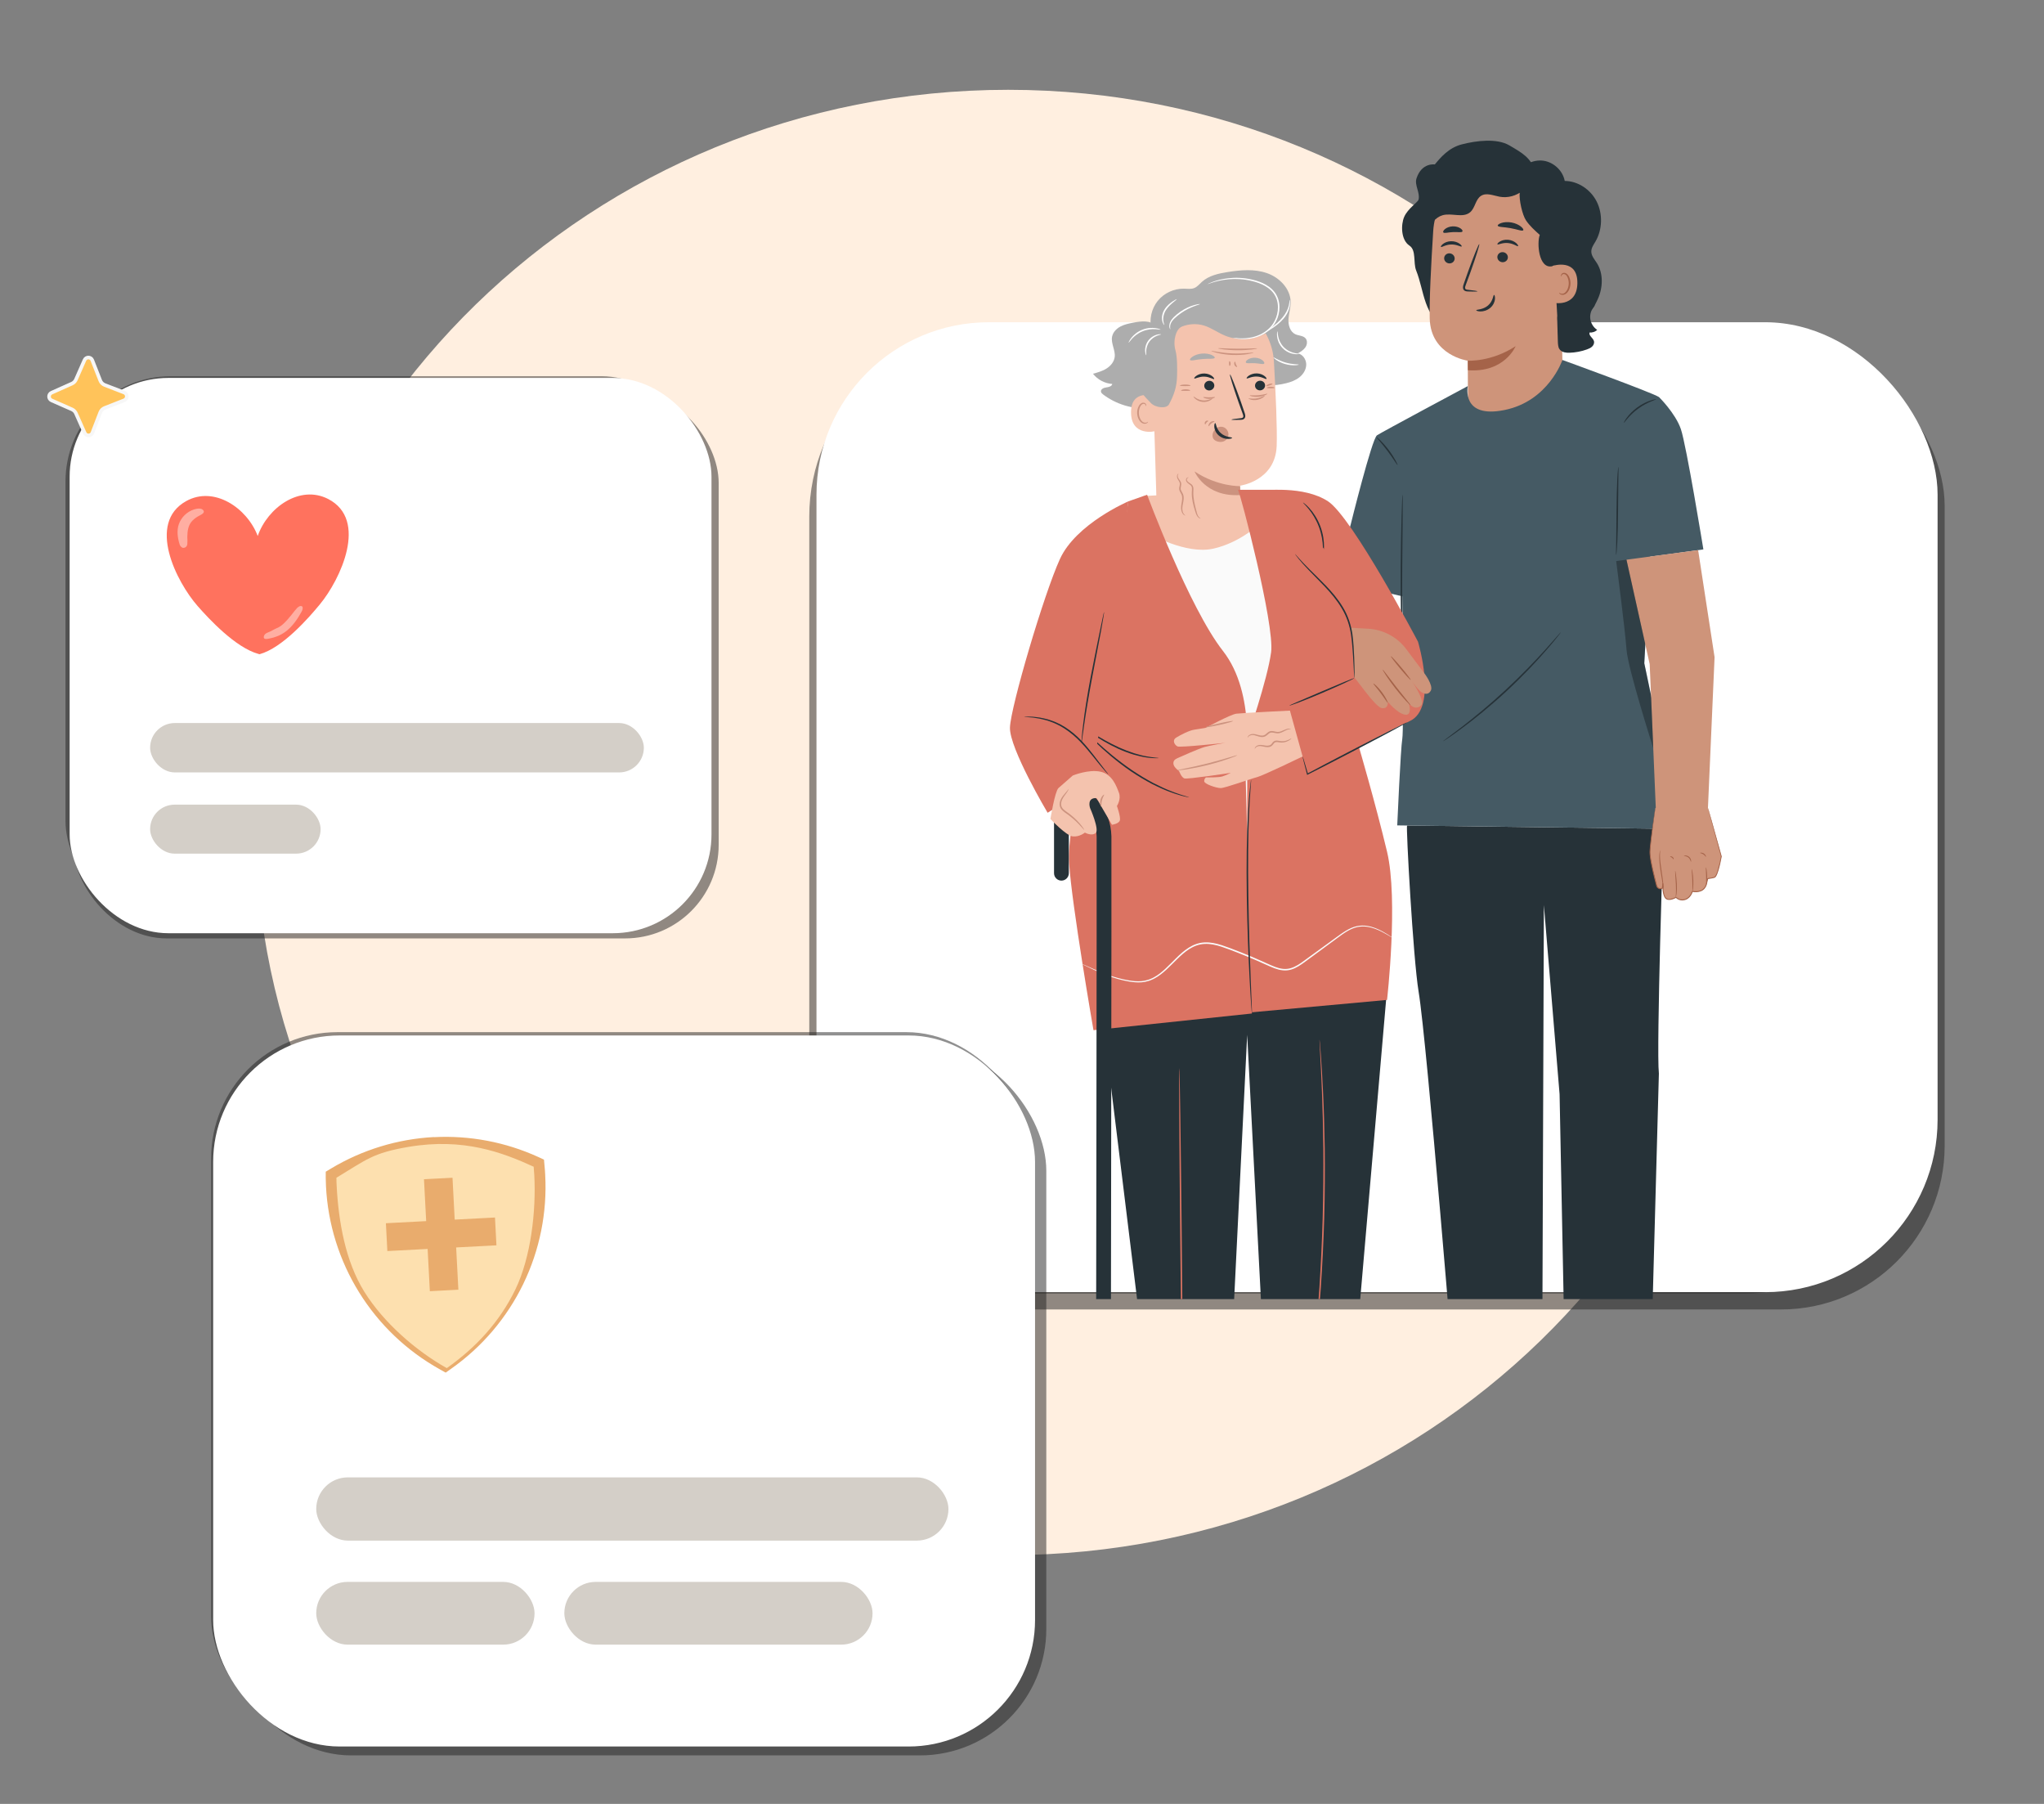 <svg width="204" height="180" viewBox="0 0 204 180" fill="none" xmlns="http://www.w3.org/2000/svg">
<rect x="0" y="0" width="204" height="180" fill="#808080" stroke="none"/>
<path d="M100.625 155.178C142.123 155.178 175.764 122.446 175.764 82.07C175.764 41.693 142.123 8.961 100.625 8.961C59.127 8.961 25.486 41.693 25.486 82.07C25.486 122.446 59.127 155.178 100.625 155.178Z" fill="#FFEFE0"/>
<g style="mix-blend-mode:multiply" opacity="0.5">
<rect x="82.1" y="34.132" width="111.985" height="96.53" rx="16.324" fill="#222222"/>
</g>
<g style="mix-blend-mode:multiply" opacity="0.5">
<rect x="80.768" y="33.206" width="111.722" height="95.868" rx="18.351" fill="#222222"/>
</g>
<rect x="81.488" y="32.154" width="111.892" height="96.782" rx="17.214" fill="white"/>
<rect x="129.297" y="106.528" width="41.959" height="8.54" rx="4.27" fill="white"/>
<g clip-path="url(#clip0_4927_143383)">
<path d="M140.433 82.373C140.307 82.371 141.036 95.653 141.581 98.937C142.435 104.086 145.274 139.318 145.274 139.318H153.909L154.086 90.314L155.653 109.181L156.25 139.43L164.688 139.205L165.564 107.119C165.298 104.723 166.017 82.697 166.017 82.697L140.433 82.373Z" fill="#263238"/>
<path d="M144.332 32.786C143.315 32.313 142.678 31.271 142.303 30.213C141.928 29.155 141.755 28.032 141.339 26.989C141.029 26.212 141.37 24.974 140.673 24.512C139.8 23.934 139.81 22.401 140.146 21.636C140.513 20.802 141.508 20.183 141.576 19.919C141.753 19.226 141.15 18.475 141.374 17.795C141.9 16.198 143.201 16.409 143.201 16.409C143.794 15.69 144.596 14.741 145.898 14.405C147.308 14.04 149.388 13.769 150.644 14.508C151.899 15.247 152.822 15.741 153.227 17.141" fill="#263238"/>
<path d="M155.94 36.228L152.987 41.302L148.907 45.375L146.513 42.086L146.502 38.772L146.492 35.992C146.492 35.992 142.802 35.483 142.693 31.804C142.641 30.027 142.831 26.361 143.041 23.044C143.267 19.477 146.195 16.681 149.768 16.62L150.123 16.614C153.956 16.772 155.962 20.115 155.698 23.942L155.94 36.228Z" fill="#CE947A"/>
<path d="M144.133 25.763C144.128 26.04 144.359 26.273 144.649 26.284C144.938 26.294 145.177 26.078 145.182 25.801C145.187 25.523 144.956 25.29 144.667 25.279C144.377 25.269 144.138 25.485 144.133 25.763Z" fill="#263238"/>
<path d="M143.812 24.639C143.879 24.706 144.272 24.404 144.837 24.396C145.402 24.38 145.822 24.664 145.882 24.594C145.912 24.562 145.843 24.44 145.661 24.311C145.481 24.183 145.175 24.061 144.823 24.069C144.47 24.077 144.176 24.211 144.008 24.347C143.837 24.483 143.78 24.608 143.812 24.639Z" fill="#263238"/>
<path d="M149.442 25.643C149.437 25.921 149.668 26.154 149.958 26.165C150.248 26.175 150.487 25.96 150.492 25.682C150.497 25.404 150.266 25.171 149.977 25.16C149.687 25.149 149.447 25.366 149.442 25.643Z" fill="#263238"/>
<path d="M149.449 24.381C149.507 24.455 149.931 24.198 150.494 24.251C151.057 24.296 151.444 24.624 151.511 24.56C151.544 24.533 151.49 24.404 151.321 24.256C151.156 24.109 150.865 23.954 150.514 23.924C150.163 23.894 149.856 23.996 149.675 24.112C149.49 24.229 149.42 24.348 149.449 24.381Z" fill="#263238"/>
<path d="M147.46 29.069C147.462 29.037 147.109 28.982 146.538 28.919C146.394 28.907 146.257 28.881 146.23 28.782C146.195 28.679 146.252 28.522 146.32 28.353C146.449 28.001 146.585 27.632 146.728 27.246C147.294 25.67 147.701 24.376 147.638 24.353C147.574 24.331 147.063 25.59 146.497 27.166C146.361 27.555 146.231 27.925 146.107 28.279C146.055 28.444 145.964 28.632 146.042 28.847C146.082 28.954 146.19 29.031 146.283 29.054C146.376 29.081 146.457 29.081 146.529 29.084C147.102 29.105 147.458 29.102 147.46 29.069Z" fill="#263238"/>
<path d="M149.112 29.428C149.02 29.424 149.029 30.038 148.511 30.483C147.994 30.929 147.338 30.871 147.335 30.957C147.328 30.996 147.483 31.074 147.759 31.077C148.03 31.082 148.425 30.988 148.741 30.716C149.057 30.443 149.189 30.084 149.206 29.832C149.224 29.575 149.154 29.424 149.112 29.428Z" fill="#263238"/>
<path d="M149.48 22.518C149.526 22.675 150.094 22.64 150.751 22.764C151.41 22.875 151.931 23.105 152.028 22.973C152.072 22.91 151.988 22.759 151.782 22.596C151.578 22.434 151.246 22.27 150.852 22.199C150.457 22.129 150.089 22.168 149.841 22.25C149.592 22.331 149.461 22.444 149.48 22.518Z" fill="#263238"/>
<path d="M144.046 23.188C144.147 23.314 144.535 23.174 145.003 23.16C145.471 23.13 145.87 23.232 145.959 23.096C145.998 23.03 145.933 22.902 145.757 22.784C145.585 22.666 145.297 22.572 144.976 22.587C144.654 22.602 144.377 22.724 144.216 22.858C144.053 22.993 144.001 23.126 144.046 23.188Z" fill="#263238"/>
<path d="M152.956 16.878C152.96 17.694 152.584 18.503 151.958 19.026C151.333 19.549 150.471 19.777 149.669 19.63C149.047 19.516 148.365 19.202 147.826 19.533C147.259 19.882 147.236 20.736 146.734 21.172C146.016 21.795 144.874 21.21 143.962 21.481C143.258 21.69 142.819 22.363 142.351 22.928C141.884 23.494 141.183 24.032 140.479 23.824C140.524 23.191 140.57 22.551 140.759 21.946C140.947 21.34 141.294 20.762 141.825 20.415C142.117 20.226 142.455 20.11 142.726 19.892C143.31 19.42 143.445 18.599 143.806 17.94C144.271 17.091 145.17 16.495 146.133 16.397C146.934 16.315 147.759 16.555 148.54 16.358C149.118 16.213 149.622 15.838 150.207 15.727C151.346 15.511 152.405 16.328 153.231 17.142" fill="#263238"/>
<path d="M149.305 18.498C149.815 18.352 150.86 18.021 151.134 17.578C151.729 16.616 152.778 15.96 153.849 16.018C154.921 16.077 155.949 16.923 156.168 18.054C157.464 18.064 158.729 18.878 159.352 20.104C159.974 21.329 159.928 22.916 159.236 24.097C159.055 24.406 158.825 24.716 158.82 25.081C158.814 25.534 159.149 25.893 159.386 26.268C160.031 27.291 159.982 28.695 159.484 29.808C158.985 30.921 158.633 31.312 157.923 31.535C156.534 31.971 157.915 34.766 155.603 34.766L155.138 26.485C155.079 26.517 155.009 26.545 154.921 26.565C153.552 26.874 153.372 24.202 153.677 23.438C153.182 22.998 152.682 22.552 152.304 21.994C151.927 21.436 151.594 19.913 151.674 19.227C151.181 19.256 149.08 18.562 149.305 18.498Z" fill="#263238"/>
<path d="M154.951 26.537C155.013 26.509 157.467 25.746 157.429 28.263C157.392 30.78 154.872 30.223 154.869 30.151C154.866 30.079 154.951 26.537 154.951 26.537Z" fill="#CE947A"/>
<path d="M155.606 29.21C155.617 29.202 155.649 29.241 155.723 29.276C155.795 29.31 155.919 29.335 156.05 29.288C156.318 29.194 156.548 28.775 156.567 28.322C156.577 28.093 156.532 27.874 156.453 27.692C156.379 27.507 156.262 27.377 156.129 27.351C155.996 27.318 155.9 27.397 155.868 27.467C155.833 27.537 155.849 27.587 155.835 27.591C155.828 27.598 155.782 27.548 155.804 27.445C155.815 27.395 155.845 27.336 155.905 27.288C155.966 27.24 156.055 27.216 156.148 27.228C156.342 27.244 156.514 27.425 156.601 27.625C156.697 27.826 156.753 28.072 156.742 28.329C156.719 28.836 156.452 29.306 156.086 29.406C155.909 29.45 155.762 29.394 155.686 29.334C155.61 29.27 155.597 29.214 155.606 29.21Z" fill="#A56349"/>
<path d="M159.124 30.553C158.816 30.884 158.663 31.354 158.717 31.803C158.771 32.252 159.031 32.672 159.408 32.92C159.203 33.106 158.92 33.203 158.644 33.182C158.546 33.499 158.992 33.716 159.082 34.035C159.137 34.227 159.049 34.437 158.906 34.576C158.764 34.716 158.575 34.797 158.388 34.865C157.831 35.066 157.241 35.179 156.649 35.198C156.304 35.209 155.916 35.168 155.692 34.904C155.507 34.685 155.49 34.373 155.481 34.086C155.46 33.371 155.439 32.656 155.418 31.94C155.412 31.729 155.41 31.502 155.53 31.328C155.666 31.129 155.92 31.056 156.154 30.996C157.171 30.737 158.188 30.477 159.205 30.218" fill="#263238"/>
<path d="M166.859 79.608C166.466 77.305 164.107 66.184 164.107 66.184L165.568 39.617C164.894 39.168 155.937 35.919 155.937 35.919C155.937 35.919 154.559 40.01 150.178 40.909C145.797 41.808 146.491 38.526 146.491 38.526C146.491 38.526 137.934 43.1 137.428 43.437C136.923 43.774 134.798 52.367 134.798 52.367L133.185 57.925L139.955 59.501C139.955 59.501 140.124 72.756 139.955 73.711C139.787 74.666 139.45 82.361 139.45 82.361L166.017 82.698C166.016 82.697 167.252 81.911 166.859 79.608Z" fill="#455A64"/>
<path d="M165.571 39.617C165.571 39.617 167.209 41.224 167.757 42.814C168.306 44.404 170.005 54.82 170.005 54.82C170.005 54.82 160.686 56.136 160.686 55.971C160.686 55.807 161.508 49.996 161.782 48.187C162.056 46.377 165.571 39.617 165.571 39.617Z" fill="#455A64"/>
<path d="M139.981 63.914C139.976 63.914 139.967 63.864 139.957 63.767C139.946 63.653 139.933 63.513 139.918 63.344C139.89 62.976 139.859 62.443 139.84 61.784C139.797 60.466 139.781 58.644 139.795 56.633C139.809 54.621 139.846 52.8 139.884 51.482C139.906 50.841 139.925 50.314 139.938 49.922C139.948 49.752 139.956 49.612 139.962 49.498C139.969 49.401 139.976 49.35 139.981 49.35C139.986 49.35 139.99 49.401 139.993 49.498C139.995 49.613 139.996 49.753 139.998 49.923C139.997 50.315 139.995 50.843 139.992 51.484C139.981 52.823 139.965 54.633 139.949 56.634C139.935 58.644 139.933 60.464 139.949 61.781C139.954 62.44 139.969 62.973 139.977 63.341C139.982 63.511 139.985 63.65 139.988 63.765C139.988 63.862 139.986 63.914 139.981 63.914Z" fill="#263238"/>
<path d="M161.525 46.584C161.535 46.584 161.538 46.708 161.533 46.931C161.529 47.186 161.524 47.5 161.518 47.873C161.51 48.704 161.5 49.786 161.489 50.983C161.477 52.198 161.455 53.299 161.414 54.095C161.395 54.493 161.372 54.815 161.35 55.038C161.327 55.26 161.31 55.382 161.299 55.381C161.288 55.38 161.286 55.257 161.29 55.034C161.294 54.779 161.3 54.464 161.305 54.092C161.313 53.261 161.324 52.178 161.335 50.981C161.347 49.766 161.369 48.666 161.409 47.869C161.428 47.471 161.452 47.149 161.474 46.927C161.496 46.705 161.514 46.583 161.525 46.584Z" fill="#263238"/>
<path d="M165.285 39.84C165.302 39.887 164.401 40.111 163.501 40.775C162.592 41.429 162.104 42.218 162.064 42.187C162.049 42.178 162.149 41.969 162.371 41.67C162.593 41.37 162.948 40.988 163.41 40.651C163.872 40.315 164.345 40.093 164.698 39.974C165.051 39.854 165.281 39.822 165.285 39.84Z" fill="#263238"/>
<path d="M139.483 46.404C139.443 46.426 139.053 45.755 138.477 44.994C137.905 44.231 137.368 43.67 137.4 43.638C137.426 43.609 138.019 44.127 138.6 44.902C139.184 45.673 139.518 46.387 139.483 46.404Z" fill="#263238"/>
<path d="M155.798 63.066C155.802 63.069 155.77 63.116 155.705 63.202C155.628 63.3 155.533 63.423 155.416 63.572C155.164 63.894 154.786 64.347 154.307 64.898C153.351 66.001 151.971 67.475 150.336 68.989C148.699 70.502 147.123 71.765 145.95 72.633C145.363 73.067 144.882 73.409 144.542 73.636C144.384 73.741 144.254 73.827 144.151 73.895C144.06 73.953 144.011 73.982 144.008 73.977C144.005 73.973 144.048 73.936 144.133 73.87C144.232 73.795 144.356 73.701 144.507 73.587C144.836 73.346 145.307 72.991 145.884 72.546C147.038 71.658 148.599 70.386 150.231 68.876C151.861 67.366 153.251 65.909 154.226 64.826C154.714 64.286 155.104 63.843 155.37 63.534C155.495 63.392 155.598 63.276 155.681 63.182C155.754 63.103 155.794 63.063 155.798 63.066Z" fill="#263238"/>
<path d="M162.328 55.849L164.646 66.266L165.339 82.62L170.389 82.245L171.122 65.577L169.481 54.894L162.328 55.849Z" fill="#CE947A"/>
<path d="M165.873 88.643C165.668 88.751 165.415 88.618 165.354 88.393C165.163 87.679 164.665 85.748 164.679 85.015C164.696 84.109 165.215 80.615 165.215 80.615L170.48 80.65L171.802 85.456C171.802 85.456 171.457 87.429 171.113 87.543C170.937 87.602 170.445 87.673 170.445 87.673L170.3 88.279C170.007 89.203 168.909 88.95 168.909 88.95C168.909 88.95 168.747 89.575 168.203 89.75C167.628 89.934 167.278 89.538 167.278 89.538C167.278 89.538 166.558 89.962 166.242 89.611C165.926 89.26 166.014 88.503 166.014 88.503C165.989 88.561 165.938 88.608 165.873 88.643Z" fill="#CE947A"/>
<path d="M166.024 88.897C166.031 88.897 166.035 88.84 166.037 88.736C166.038 88.632 166.033 88.481 166.016 88.296C165.986 87.926 165.909 87.418 165.825 86.861C165.74 86.303 165.677 85.797 165.671 85.429C165.661 85.061 165.718 84.839 165.701 84.835C165.695 84.833 165.677 84.888 165.65 84.989C165.628 85.092 165.608 85.243 165.602 85.429C165.59 85.803 165.643 86.316 165.728 86.875C165.813 87.435 165.9 87.938 165.947 88.304C165.997 88.67 166.009 88.898 166.024 88.897Z" fill="#A56349"/>
<path d="M167.248 89.543C167.26 89.545 167.302 89.401 167.332 89.159C167.363 88.918 167.374 88.582 167.356 88.213C167.337 87.844 167.299 87.513 167.269 87.274C167.237 87.034 167.212 86.888 167.199 86.889C167.167 86.891 167.216 87.487 167.258 88.218C167.276 88.584 167.276 88.914 167.263 89.153C167.251 89.392 167.233 89.54 167.248 89.543Z" fill="#A56349"/>
<path d="M168.919 88.957C168.944 88.96 169.021 88.457 168.998 87.832C168.977 87.207 168.866 86.711 168.841 86.716C168.812 86.721 168.88 87.218 168.9 87.836C168.923 88.453 168.891 88.954 168.919 88.957Z" fill="#A56349"/>
<path d="M170.296 88.279C170.322 88.282 170.39 87.894 170.379 87.41C170.37 86.926 170.285 86.54 170.26 86.545C170.232 86.549 170.272 86.935 170.281 87.412C170.292 87.888 170.268 88.276 170.296 88.279Z" fill="#A56349"/>
<path d="M168.761 85.996C168.773 85.997 168.791 85.935 168.774 85.835C168.759 85.737 168.699 85.6 168.577 85.497C168.455 85.395 168.31 85.362 168.21 85.364C168.108 85.365 168.051 85.394 168.054 85.406C168.054 85.433 168.303 85.396 168.514 85.572C168.726 85.749 168.734 86.001 168.761 85.996Z" fill="#A56349"/>
<path d="M170.259 85.494C170.285 85.491 170.246 85.296 170.055 85.17C169.864 85.042 169.669 85.083 169.677 85.109C169.678 85.137 169.842 85.143 170.001 85.251C170.162 85.355 170.232 85.504 170.259 85.494Z" fill="#A56349"/>
<path d="M167.026 85.75C167.054 85.754 167.061 85.609 166.935 85.511C166.81 85.412 166.671 85.453 166.681 85.479C166.685 85.506 166.785 85.514 166.875 85.588C166.967 85.658 166.999 85.753 167.026 85.75Z" fill="#A56349"/>
<path d="M165.208 80.616C165.206 80.615 165.203 80.63 165.197 80.659C165.191 80.692 165.183 80.735 165.174 80.787C165.155 80.907 165.128 81.074 165.094 81.286C165.027 81.722 164.933 82.357 164.827 83.154C164.775 83.553 164.719 83.992 164.672 84.469C164.653 84.708 164.62 84.956 164.64 85.218C164.658 85.476 164.7 85.739 164.747 86.008C164.845 86.546 164.974 87.109 165.119 87.694C165.156 87.84 165.194 87.988 165.232 88.137C165.251 88.211 165.271 88.286 165.29 88.361C165.307 88.435 165.342 88.527 165.403 88.588C165.519 88.717 165.725 88.777 165.895 88.679C165.931 88.65 165.934 88.628 165.944 88.606C165.952 88.585 165.958 88.564 165.963 88.543C165.973 88.502 165.98 88.461 165.985 88.42C165.997 88.338 166.004 88.258 166.004 88.171C166.004 88.144 165.983 88.123 165.957 88.123C165.931 88.123 165.91 88.145 165.91 88.17C165.905 88.381 165.912 88.592 165.934 88.806C165.957 89.02 165.991 89.238 166.079 89.448C166.125 89.55 166.189 89.657 166.296 89.723C166.402 89.789 166.527 89.804 166.643 89.797C166.878 89.778 167.092 89.692 167.295 89.581L167.234 89.571C167.319 89.66 167.423 89.727 167.539 89.776C167.833 89.9 168.176 89.856 168.435 89.688C168.696 89.516 168.861 89.248 168.948 88.962L168.891 88.997C169.188 89.053 169.493 89.042 169.77 88.929C170.051 88.82 170.253 88.565 170.338 88.294L170.339 88.29C170.387 88.085 170.435 87.883 170.482 87.684L170.444 87.719C170.575 87.7 170.704 87.678 170.832 87.654C170.896 87.642 170.96 87.629 171.023 87.614C171.055 87.606 171.087 87.597 171.119 87.587C171.159 87.571 171.19 87.546 171.214 87.52C171.307 87.413 171.354 87.294 171.402 87.177C171.449 87.06 171.487 86.942 171.522 86.825C171.66 86.355 171.754 85.899 171.834 85.463C171.835 85.457 171.834 85.451 171.833 85.446C171.426 83.992 171.09 82.794 170.854 81.953C170.736 81.541 170.643 81.216 170.578 80.988C170.546 80.882 170.521 80.798 170.503 80.736C170.485 80.679 170.475 80.65 170.473 80.651C170.471 80.651 170.477 80.681 170.491 80.739C170.507 80.802 170.528 80.886 170.555 80.994C170.616 81.223 170.702 81.55 170.811 81.965C171.039 82.808 171.363 84.009 171.757 85.467L171.756 85.449C171.675 85.881 171.578 86.336 171.44 86.799C171.405 86.915 171.366 87.031 171.321 87.144C171.275 87.256 171.224 87.374 171.149 87.458C171.13 87.48 171.11 87.493 171.091 87.501C171.062 87.51 171.033 87.518 171.002 87.526C170.941 87.54 170.879 87.553 170.815 87.565C170.689 87.588 170.561 87.609 170.431 87.628C170.412 87.63 170.397 87.645 170.393 87.663C170.345 87.862 170.297 88.063 170.248 88.269L170.249 88.265C170.167 88.517 169.989 88.741 169.733 88.841C169.483 88.944 169.187 88.955 168.913 88.903C168.887 88.898 168.862 88.914 168.855 88.938C168.775 89.198 168.616 89.455 168.383 89.607C168.15 89.757 167.837 89.797 167.577 89.686C167.474 89.644 167.375 89.578 167.307 89.507C167.291 89.49 167.266 89.487 167.246 89.497C167.056 89.601 166.846 89.684 166.637 89.7C166.533 89.707 166.429 89.692 166.347 89.641C166.265 89.591 166.21 89.503 166.168 89.409C166.087 89.217 166.052 89.004 166.03 88.796C166.007 88.588 166.001 88.378 166.005 88.174L165.91 88.173C165.91 88.248 165.903 88.33 165.892 88.407C165.887 88.446 165.881 88.484 165.872 88.521C165.868 88.556 165.841 88.596 165.847 88.608C165.787 88.624 165.716 88.647 165.649 88.628C165.582 88.614 165.518 88.577 165.472 88.525C165.422 88.473 165.398 88.414 165.38 88.338C165.359 88.263 165.34 88.188 165.32 88.114C165.282 87.965 165.244 87.818 165.206 87.672C165.059 87.089 164.928 86.528 164.828 85.994C164.779 85.727 164.737 85.466 164.717 85.212C164.696 84.961 164.727 84.713 164.744 84.476C164.787 84 164.839 83.561 164.887 83.162C164.989 82.369 165.07 81.734 165.126 81.291C165.154 81.077 165.175 80.909 165.191 80.789C165.197 80.736 165.201 80.693 165.205 80.66C165.208 80.631 165.209 80.616 165.208 80.616Z" fill="#A56349"/>
<path d="M146.493 35.99C146.493 35.99 148.822 36.139 151.267 34.544C151.267 34.544 150.179 37.212 146.501 36.944L146.493 35.99Z" fill="#A56349"/>
<path opacity="0.3" d="M161.302 55.986L162.333 55.848L164.213 64.3L164.109 66.184L164.781 69.373L165.006 74.663C165.006 74.663 162.468 66.709 162.332 64.81C162.186 62.771 161.302 55.986 161.302 55.986Z" fill="black"/>
<path d="M136.943 86.575H112.198L109.639 98.293L114.751 139.951H122.665L124.474 103.259L126.381 139.951H134.864L138.428 98.755L136.943 86.575Z" fill="#263238"/>
<path d="M118.027 139.37C117.984 139.37 117.877 132.028 117.786 122.973C117.696 113.914 117.657 106.573 117.7 106.573C117.742 106.572 117.85 113.913 117.94 122.971C118.031 132.027 118.069 139.369 118.027 139.37Z" fill="#DB7362"/>
<path d="M130.705 139.231C130.702 139.23 130.703 139.199 130.708 139.139C130.714 139.07 130.723 138.981 130.733 138.87C130.759 138.624 130.797 138.279 130.844 137.84C130.947 136.947 131.083 135.652 131.235 134.051C131.39 132.451 131.545 130.542 131.687 128.421C131.822 126.299 131.939 123.965 132.01 121.512C132.075 119.059 132.089 116.721 132.073 114.595C132.05 112.469 132.001 110.555 131.936 108.948C131.873 107.341 131.809 106.041 131.756 105.143C131.733 104.703 131.715 104.356 131.703 104.109C131.698 103.998 131.695 103.909 131.693 103.84C131.691 103.779 131.692 103.748 131.694 103.748C131.697 103.747 131.702 103.778 131.708 103.839C131.715 103.907 131.723 103.996 131.734 104.107C131.753 104.353 131.781 104.699 131.816 105.139C131.888 106.036 131.967 107.336 132.045 108.943C132.124 110.55 132.183 112.466 132.215 114.593C132.238 116.721 132.229 119.061 132.164 121.517C132.092 123.971 131.971 126.307 131.829 128.43C131.679 130.552 131.513 132.462 131.344 134.062C131.177 135.662 131.025 136.956 130.904 137.847C130.844 138.285 130.797 138.629 130.764 138.874C130.747 138.984 130.734 139.072 130.724 139.14C130.714 139.201 130.707 139.231 130.705 139.231Z" fill="#DB7362"/>
<path d="M123.559 48.988L114.118 49.498L113.346 53.06C113.346 53.06 115.955 55.153 116.213 55.239C116.471 55.325 122.406 56.156 122.406 56.156C122.406 56.156 128.8 53.175 128.714 53.203C128.628 53.231 123.559 48.988 123.559 48.988Z" fill="#F4C3AE"/>
<path d="M115.331 32.495C114.791 31.935 113.884 32.043 113.121 32.192C112.677 32.279 112.225 32.368 111.825 32.581C111.425 32.793 111.078 33.151 110.991 33.596C110.857 34.27 111.338 34.943 111.251 35.626C111.189 36.106 110.846 36.514 110.437 36.773C110.027 37.032 109.553 37.165 109.086 37.295C109.545 37.885 110.263 38.264 111.009 38.311C110.966 38.558 110.652 38.626 110.404 38.659C110.156 38.692 109.844 38.831 109.88 39.079C109.899 39.202 110.003 39.292 110.103 39.367C111.397 40.343 113.042 40.841 114.66 40.745C115.422 40.7 116.229 40.497 116.736 39.926C117.21 39.394 117.336 38.636 117.33 37.923C117.314 35.973 116.409 34.047 114.917 32.79" fill="#ADADAD"/>
<path d="M114.914 32.847C114.68 31.878 114.919 30.806 115.544 30.028C116.168 29.251 117.163 28.785 118.16 28.805C118.512 28.811 118.88 28.873 119.205 28.737C119.503 28.613 119.712 28.345 119.951 28.128C120.641 27.501 121.604 27.291 122.524 27.145C123.831 26.939 125.201 26.82 126.45 27.255C127.699 27.689 128.795 28.811 128.813 30.134C128.82 30.715 128.626 31.28 128.594 31.86C128.562 32.44 128.753 33.103 129.279 33.35C129.618 33.508 130.061 33.48 130.303 33.765C130.511 34.011 130.463 34.399 130.28 34.663C130.097 34.928 129.809 35.099 129.531 35.262C130.018 35.358 130.361 35.858 130.367 36.354C130.374 36.85 130.092 37.319 129.707 37.632C129.323 37.945 128.844 38.121 128.363 38.24C126.081 38.809 123.656 38.222 121.509 37.262C119.149 36.207 116.991 34.699 115.189 32.845C115.249 32.775 115.309 32.706 115.369 32.636" fill="#ADADAD"/>
<path d="M114.332 33.946C114.403 33.736 115.021 32.322 115.242 32.337C115.4 32.348 115.033 33.66 115.116 33.795C115.916 35.08 116.169 36.645 116.092 38.157C116.015 39.668 115.741 41.033 115.342 42.492" fill="#ADADAD"/>
<path d="M115.339 42.494C114.846 41.116 114.358 39.728 114.109 38.286Z" fill="#ADADAD"/>
<path d="M119.645 54.568C117.376 54.587 115.508 52.79 115.44 50.522L115.029 36.874C114.802 33.211 116.744 30.026 120.411 29.9L120.751 29.909C124.169 29.991 126.952 32.683 127.145 36.096C127.324 39.272 127.481 42.784 127.419 44.484C127.291 48.003 123.757 48.465 123.757 48.465C123.749 48.466 123.761 49.282 123.781 50.315C123.825 52.636 121.966 54.548 119.645 54.568Z" fill="#F4C3AE"/>
<path d="M123.771 48.507C123.771 48.507 121.549 48.583 119.22 47.041C119.22 47.041 120.276 49.628 123.796 49.396L123.771 48.507Z" fill="#CC937F"/>
<path d="M121.293 42.818C121.499 42.599 121.843 42.521 122.123 42.631C122.404 42.741 122.603 43.032 122.605 43.333C122.606 43.634 122.41 43.927 122.131 44.04C121.939 44.117 121.72 44.113 121.521 44.057C121.369 44.014 121.221 43.939 121.126 43.814C120.989 43.634 120.985 43.378 121.068 43.168C121.151 42.958 121.232 42.879 121.399 42.726" fill="#CC937F"/>
<path d="M126.26 38.456C126.263 38.722 126.041 38.943 125.763 38.951C125.486 38.959 125.259 38.752 125.256 38.486C125.253 38.22 125.475 37.998 125.752 37.99C126.03 37.981 126.257 38.19 126.26 38.456Z" fill="#263238"/>
<path d="M126.402 37.812C126.338 37.876 125.964 37.584 125.423 37.573C124.883 37.553 124.479 37.822 124.422 37.755C124.394 37.724 124.461 37.608 124.636 37.486C124.809 37.365 125.103 37.25 125.44 37.259C125.777 37.269 126.057 37.4 126.217 37.531C126.38 37.663 126.434 37.783 126.402 37.812Z" fill="#263238"/>
<path d="M121.193 38.464C121.196 38.73 120.973 38.951 120.696 38.959C120.419 38.968 120.191 38.759 120.189 38.494C120.186 38.228 120.408 38.006 120.685 37.998C120.962 37.989 121.19 38.198 121.193 38.464Z" fill="#263238"/>
<path d="M121.173 37.82C121.109 37.884 120.734 37.593 120.194 37.582C119.654 37.562 119.25 37.831 119.193 37.763C119.165 37.733 119.231 37.617 119.407 37.495C119.58 37.373 119.873 37.259 120.21 37.268C120.547 37.278 120.828 37.409 120.988 37.54C121.151 37.672 121.204 37.792 121.173 37.82Z" fill="#263238"/>
<path d="M122.897 41.873C122.896 41.842 123.233 41.792 123.78 41.735C123.918 41.724 124.05 41.7 124.075 41.606C124.11 41.507 124.056 41.357 123.993 41.195C123.871 40.857 123.744 40.504 123.61 40.133C123.078 38.621 122.697 37.38 122.758 37.359C122.82 37.338 123.3 38.547 123.831 40.058C123.958 40.43 124.081 40.786 124.197 41.126C124.245 41.284 124.331 41.464 124.255 41.669C124.216 41.772 124.112 41.844 124.023 41.866C123.934 41.891 123.856 41.89 123.788 41.893C123.239 41.909 122.899 41.904 122.897 41.873Z" fill="#263238"/>
<path d="M121.284 42.214C121.372 42.211 121.359 42.798 121.852 43.227C122.344 43.657 122.971 43.606 122.974 43.689C122.981 43.725 122.832 43.799 122.567 43.8C122.308 43.803 121.932 43.711 121.63 43.448C121.33 43.185 121.206 42.841 121.192 42.6C121.175 42.353 121.244 42.209 121.284 42.214Z" fill="#263238"/>
<path d="M121.237 35.704C121.18 35.85 120.642 35.767 120.005 35.828C119.368 35.877 118.852 36.05 118.77 35.916C118.734 35.852 118.827 35.716 119.037 35.578C119.246 35.441 119.576 35.314 119.958 35.281C120.34 35.248 120.688 35.317 120.916 35.417C121.148 35.516 121.262 35.634 121.237 35.704Z" fill="#ADADAD"/>
<path d="M126.172 36.276C126.074 36.397 125.704 36.26 125.256 36.244C124.809 36.211 124.427 36.306 124.342 36.176C124.306 36.112 124.368 35.991 124.537 35.878C124.703 35.766 124.978 35.678 125.286 35.695C125.594 35.712 125.858 35.83 126.011 35.959C126.166 36.089 126.215 36.217 126.172 36.276Z" fill="#ADADAD"/>
<path d="M115.265 39.536C115.205 39.509 112.863 38.762 112.882 41.171C112.901 43.58 115.315 43.064 115.319 42.995C115.322 42.926 115.265 39.536 115.265 39.536Z" fill="#F4C3AE"/>
<path d="M114.576 42.083C114.565 42.075 114.534 42.113 114.463 42.146C114.394 42.178 114.275 42.201 114.15 42.155C113.895 42.063 113.677 41.661 113.662 41.227C113.654 41.008 113.698 40.799 113.775 40.625C113.847 40.449 113.96 40.324 114.088 40.301C114.215 40.27 114.306 40.346 114.336 40.414C114.369 40.481 114.354 40.529 114.367 40.533C114.374 40.539 114.418 40.492 114.398 40.393C114.388 40.345 114.359 40.289 114.302 40.243C114.244 40.196 114.159 40.173 114.07 40.184C113.884 40.198 113.718 40.37 113.634 40.56C113.54 40.752 113.485 40.987 113.494 41.233C113.513 41.718 113.765 42.17 114.114 42.268C114.284 42.311 114.425 42.259 114.498 42.201C114.572 42.141 114.584 42.088 114.576 42.083Z" fill="#CC937F"/>
<path d="M125.604 32.224C125.991 32.003 124.722 30.711 123.757 30.292C122.298 29.66 120.081 29.292 118.752 29.693C117.153 30.175 115.831 30.997 115.048 32.473C114.266 33.95 113.991 35.659 114.066 37.328C114.088 37.837 113.122 38.129 113.401 38.555C113.743 39.076 113.662 38.831 114.243 39.552C114.405 39.754 114.659 39.985 114.83 40.181C115.285 40.702 116.422 40.807 116.669 40.35C117.181 39.4 117.446 38.604 117.475 37.526C117.495 36.788 117.509 35.669 117.315 34.957C117.249 34.715 117.21 34.484 117.217 34.145C117.224 33.726 117.348 33.215 117.596 32.878C117.64 32.818 117.716 32.741 117.812 32.656C118.383 32.148 119.203 32.016 119.927 32.257C121.301 32.713 122.41 33.464 123.979 32.79C124.326 32.641 124.494 32.351 124.653 32.182C124.889 31.932 125.362 31.953 125.604 32.199L125.604 32.224Z" fill="#ADADAD"/>
<path d="M117.595 32.761C118.369 32.326 119.322 32.224 120.17 32.486C120.889 32.708 121.509 33.169 122.201 33.465C123.74 34.124 125.628 33.878 126.948 32.848C127.313 32.563 127.656 32.181 127.683 31.719C127.705 31.334 127.498 30.963 127.208 30.708C126.919 30.454 126.556 30.299 126.192 30.173C124.52 29.594 122.699 29.524 120.947 29.773C119.535 29.973 118.091 30.411 117.07 31.407C116.933 31.542 116.801 31.69 116.733 31.87C116.665 32.05 116.671 32.269 116.792 32.418C116.913 32.568 117.163 32.612 117.303 32.479" fill="#ADADAD"/>
<path d="M127.004 38.311C127.009 38.354 126.873 38.403 126.711 38.458C126.549 38.512 126.411 38.555 126.388 38.518C126.366 38.483 126.481 38.373 126.662 38.312C126.843 38.251 127.001 38.27 127.004 38.311Z" fill="#CC937F"/>
<path d="M127.212 38.694C127.206 38.736 127.033 38.745 126.825 38.746C126.617 38.745 126.444 38.736 126.438 38.694C126.431 38.652 126.604 38.592 126.825 38.592C127.046 38.592 127.218 38.652 127.212 38.694Z" fill="#CC937F"/>
<path d="M118.821 38.473C118.816 38.516 118.58 38.525 118.292 38.525C118.004 38.524 117.767 38.515 117.763 38.472C117.758 38.431 117.995 38.37 118.292 38.371C118.589 38.371 118.826 38.432 118.821 38.473Z" fill="#CC937F"/>
<path d="M118.788 38.961C118.779 39.004 118.576 38.998 118.33 38.999C118.083 38.999 117.88 39.006 117.871 38.963C117.863 38.923 118.066 38.845 118.329 38.845C118.593 38.844 118.797 38.921 118.788 38.961Z" fill="#CC937F"/>
<path d="M121.017 39.746C121.029 39.761 120.95 39.857 120.776 39.953C120.605 40.049 120.331 40.134 120.024 40.105C119.717 40.075 119.464 39.94 119.314 39.814C119.162 39.686 119.103 39.577 119.117 39.565C119.145 39.53 119.479 39.899 120.039 39.952C120.598 40.006 120.996 39.706 121.017 39.746Z" fill="#CC937F"/>
<path d="M121.264 39.632C121.281 39.669 121.025 39.803 120.678 39.802C120.33 39.804 120.074 39.67 120.091 39.634C120.105 39.592 120.361 39.651 120.677 39.648C120.994 39.65 121.249 39.59 121.264 39.632Z" fill="#CC937F"/>
<path d="M126.488 39.296C126.507 39.331 126.139 39.542 125.628 39.588C125.117 39.638 124.716 39.499 124.729 39.461C124.739 39.417 125.132 39.483 125.614 39.435C126.095 39.392 126.47 39.254 126.488 39.296Z" fill="#CC937F"/>
<path d="M126.231 39.48C126.263 39.505 125.967 39.814 125.471 39.899C124.975 39.99 124.591 39.802 124.612 39.768C124.625 39.724 124.995 39.832 125.444 39.748C125.894 39.672 126.204 39.444 126.231 39.48Z" fill="#CC937F"/>
<path d="M125.106 35.191C125.11 35.209 124.88 35.277 124.498 35.337C124.116 35.398 123.58 35.442 122.989 35.419C122.397 35.394 121.867 35.307 121.491 35.215C121.115 35.124 120.891 35.038 120.897 35.02C120.908 34.973 121.829 35.222 122.995 35.265C124.16 35.317 125.099 35.143 125.106 35.191Z" fill="#CC937F"/>
<path d="M125.47 34.769C125.476 34.808 124.604 34.954 123.518 34.949C122.431 34.947 121.561 34.795 121.567 34.756C121.573 34.711 122.443 34.793 123.519 34.795C124.594 34.8 125.465 34.724 125.47 34.769Z" fill="#CC937F"/>
<path d="M122.723 36.513C122.681 36.505 122.667 36.4 122.663 36.278C122.659 36.156 122.666 36.051 122.708 36.039C122.748 36.028 122.812 36.131 122.817 36.273C122.822 36.415 122.764 36.523 122.723 36.513Z" fill="#CC937F"/>
<path d="M123.465 36.608C123.451 36.649 123.28 36.596 123.207 36.41C123.133 36.223 123.223 36.068 123.26 36.088C123.301 36.102 123.296 36.224 123.35 36.353C123.399 36.484 123.485 36.57 123.465 36.608Z" fill="#CC937F"/>
<path d="M121.215 42.057C121.214 42.101 121.045 42.128 120.893 42.255C120.737 42.377 120.675 42.536 120.632 42.528C120.589 42.529 120.593 42.298 120.797 42.135C120.999 41.971 121.225 42.016 121.215 42.057Z" fill="#CC937F"/>
<path d="M120.586 42.013C120.577 42.055 120.487 42.078 120.418 42.161C120.344 42.24 120.333 42.332 120.292 42.347C120.273 42.352 120.243 42.326 120.234 42.267C120.224 42.21 120.244 42.126 120.303 42.059C120.361 41.993 120.442 41.963 120.5 41.965C120.559 41.967 120.589 41.993 120.586 42.013Z" fill="#CC937F"/>
<path d="M118.298 51.439C118.295 51.446 118.228 51.434 118.134 51.358C118.039 51.283 117.942 51.125 117.902 50.915C117.857 50.708 117.881 50.447 117.933 50.185C117.976 49.923 118.033 49.629 117.929 49.364C117.878 49.233 117.781 49.111 117.724 48.958C117.659 48.801 117.694 48.626 117.726 48.502C117.758 48.371 117.774 48.262 117.738 48.163C117.704 48.062 117.64 47.971 117.587 47.883C117.467 47.708 117.444 47.508 117.492 47.392C117.541 47.27 117.626 47.256 117.625 47.263C117.634 47.275 117.57 47.307 117.55 47.409C117.528 47.511 117.556 47.668 117.678 47.823C117.735 47.905 117.808 47.994 117.858 48.119C117.912 48.247 117.893 48.403 117.864 48.532C117.836 48.666 117.814 48.786 117.865 48.905C117.91 49.028 118.007 49.148 118.072 49.306C118.196 49.632 118.12 49.951 118.072 50.211C118.012 50.474 117.982 50.703 118.01 50.898C118.033 51.091 118.103 51.236 118.176 51.315C118.247 51.396 118.304 51.427 118.298 51.439Z" fill="#CC937F"/>
<path d="M119.827 51.731C119.826 51.738 119.751 51.742 119.646 51.669C119.539 51.598 119.432 51.441 119.358 51.237C119.226 50.828 119.034 50.27 118.963 49.61C118.947 49.446 118.942 49.284 118.948 49.127C118.953 48.969 118.975 48.825 118.96 48.698C118.949 48.432 118.693 48.34 118.525 48.187C118.442 48.111 118.379 48.014 118.368 47.916C118.357 47.812 118.405 47.735 118.452 47.69C118.56 47.593 118.652 47.651 118.64 47.655C118.64 47.668 118.564 47.644 118.496 47.73C118.465 47.77 118.438 47.836 118.453 47.902C118.468 47.973 118.52 48.043 118.597 48.105C118.673 48.169 118.776 48.219 118.883 48.301C118.993 48.378 119.087 48.527 119.101 48.681C119.123 48.834 119.1 48.985 119.099 49.132C119.095 49.282 119.101 49.437 119.117 49.595C119.184 50.228 119.359 50.795 119.461 51.202C119.519 51.401 119.601 51.546 119.684 51.622C119.764 51.701 119.831 51.718 119.827 51.731Z" fill="#CC937F"/>
<path d="M120.504 28.358C120.502 28.353 120.549 28.328 120.64 28.286C120.73 28.241 120.867 28.186 121.046 28.119C121.403 27.989 121.939 27.835 122.62 27.76C123.299 27.685 124.127 27.697 125.011 27.91C125.451 28.013 125.909 28.165 126.344 28.412C126.773 28.659 127.188 29.012 127.427 29.498C127.675 29.976 127.734 30.517 127.677 31.012C127.615 31.509 127.441 31.973 127.185 32.354C126.935 32.743 126.598 33.037 126.255 33.253C125.912 33.472 125.556 33.612 125.223 33.699C124.555 33.875 123.99 33.854 123.612 33.813C123.422 33.791 123.276 33.764 123.179 33.739C123.081 33.716 123.031 33.701 123.032 33.696C123.035 33.681 123.241 33.727 123.617 33.753C123.992 33.775 124.548 33.779 125.194 33.594C125.516 33.502 125.859 33.361 126.186 33.145C126.514 32.932 126.832 32.648 127.066 32.276C127.307 31.911 127.47 31.466 127.527 30.994C127.58 30.523 127.521 30.013 127.29 29.568C127.068 29.116 126.679 28.781 126.269 28.542C125.853 28.304 125.408 28.152 124.977 28.047C124.114 27.831 123.3 27.808 122.631 27.868C121.959 27.928 121.425 28.064 121.064 28.175C120.703 28.289 120.509 28.371 120.504 28.358Z" fill="white"/>
<path d="M128.713 29.915C128.729 29.911 128.791 30.138 128.733 30.507C128.679 30.873 128.475 31.361 128.109 31.791C127.743 32.221 127.33 32.518 127.031 32.721C126.729 32.922 126.533 33.03 126.521 33.013C126.508 32.995 126.683 32.855 126.967 32.633C127.248 32.41 127.641 32.104 127.991 31.692C128.341 31.281 128.548 30.828 128.627 30.485C128.709 30.141 128.687 29.916 128.713 29.915Z" fill="white"/>
<path d="M119.767 30.341C119.782 30.387 118.828 30.571 117.874 31.241C117.408 31.578 116.992 31.928 116.856 32.269C116.711 32.615 116.823 32.854 116.799 32.858C116.791 32.862 116.751 32.812 116.723 32.702C116.696 32.594 116.688 32.424 116.754 32.231C116.886 31.833 117.31 31.46 117.786 31.115C118.276 30.774 118.778 30.562 119.15 30.453C119.523 30.342 119.764 30.323 119.767 30.341Z" fill="white"/>
<path d="M117.444 29.854C117.457 29.872 117.317 29.983 117.097 30.164C116.879 30.346 116.577 30.602 116.352 30.961C116.13 31.319 116.067 31.713 116.1 31.985C116.129 32.26 116.228 32.413 116.205 32.426C116.194 32.437 116.054 32.299 115.992 32.001C115.928 31.709 115.978 31.271 116.222 30.88C116.465 30.492 116.794 30.239 117.031 30.077C117.272 29.916 117.433 29.837 117.444 29.854Z" fill="white"/>
<path d="M112.639 34.197C112.623 34.19 112.697 33.987 112.91 33.716C113.119 33.445 113.485 33.115 113.978 32.914C114.47 32.712 114.963 32.691 115.302 32.737C115.644 32.781 115.838 32.874 115.832 32.89C115.825 32.914 115.623 32.861 115.292 32.845C114.964 32.828 114.5 32.866 114.036 33.056C113.572 33.246 113.215 33.544 112.992 33.786C112.767 34.029 112.66 34.21 112.639 34.197Z" fill="white"/>
<path d="M114.398 35.446C114.381 35.452 114.303 35.297 114.288 35.023C114.27 34.753 114.337 34.357 114.585 34.009C114.834 33.662 115.187 33.47 115.448 33.399C115.713 33.325 115.884 33.349 115.884 33.366C115.886 33.391 115.721 33.407 115.483 33.502C115.246 33.594 114.935 33.784 114.71 34.098C114.485 34.413 114.407 34.769 114.396 35.023C114.384 35.279 114.422 35.44 114.398 35.446Z" fill="white"/>
<path d="M129.663 35.307C129.665 35.324 129.463 35.373 129.135 35.324C128.812 35.277 128.362 35.105 128.006 34.736C127.65 34.365 127.495 33.908 127.461 33.584C127.423 33.255 127.48 33.054 127.497 33.058C127.522 33.059 127.506 33.259 127.568 33.566C127.628 33.871 127.788 34.287 128.116 34.629C128.445 34.969 128.855 35.146 129.157 35.217C129.461 35.291 129.662 35.282 129.663 35.307Z" fill="white"/>
<path d="M129.62 36.383C129.631 36.42 129.008 36.541 128.274 36.328C127.537 36.122 127.072 35.69 127.1 35.665C127.127 35.626 127.613 35.984 128.316 36.18C129.015 36.384 129.618 36.336 129.62 36.383Z" fill="white"/>
<path d="M125.754 48.955C126.128 48.955 130.112 48.423 132.548 50.028C134.985 51.632 141.523 64.032 141.523 64.032C141.523 64.032 143.517 70.638 140.712 71.947C137.908 73.256 130.492 77.245 130.492 77.245L128.684 70.701L133.795 68.333V62.038L125.754 48.955Z" fill="#DB7362"/>
<path d="M133.792 62.584L136.543 62.735C138.05 62.817 139.443 63.562 140.348 64.769L142.132 67.148C142.132 67.148 143.078 68.378 142.803 68.91C142.575 69.353 142.124 69.318 141.691 68.928C141.258 68.538 139.872 66.503 139.872 66.503C139.872 66.503 142.425 69.769 141.841 70.372C141.231 71.001 140.608 70.184 140.608 70.184C140.608 70.184 140.998 71.44 140.219 71.31C139.439 71.18 138.503 70.011 138.503 70.011C138.503 70.011 138.616 70.747 137.923 70.66C137.23 70.574 135.195 67.456 135.021 67.456C134.848 67.456 133.938 67.369 133.938 67.369L133.792 62.584Z" fill="#CE947A"/>
<path d="M138.814 65.478C138.848 65.451 139.318 65.959 139.863 66.612C140.409 67.264 140.825 67.816 140.794 67.844C140.762 67.873 140.293 67.366 139.745 66.71C139.198 66.055 138.781 65.503 138.814 65.478Z" fill="#A56349"/>
<path d="M137.998 66.816C138.016 66.804 138.172 67.004 138.418 67.329C138.664 67.655 139.003 68.105 139.387 68.595C139.77 69.085 140.125 69.522 140.382 69.84C140.639 70.157 140.795 70.357 140.779 70.371C140.764 70.385 140.579 70.211 140.3 69.911C140.021 69.611 139.651 69.182 139.265 68.689C138.88 68.197 138.553 67.734 138.329 67.391C138.105 67.049 137.981 66.827 137.998 66.816Z" fill="#A56349"/>
<path d="M137.069 68.207C137.096 68.177 137.519 68.527 137.921 69.067C138.325 69.606 138.541 70.111 138.505 70.128C138.465 70.149 138.193 69.686 137.798 69.159C137.405 68.631 137.038 68.239 137.069 68.207Z" fill="#A56349"/>
<path d="M132.034 55.427C132.006 55.423 132.05 55.096 132.032 54.569C132.016 54.043 131.913 53.316 131.631 52.564C131.347 51.812 130.946 51.197 130.612 50.791C130.278 50.383 130.03 50.165 130.048 50.145C130.055 50.137 130.122 50.185 130.238 50.279C130.356 50.372 130.514 50.522 130.694 50.72C131.056 51.116 131.484 51.739 131.775 52.51C132.064 53.282 132.152 54.032 132.14 54.568C132.135 54.836 132.116 55.053 132.088 55.2C132.063 55.348 132.044 55.428 132.034 55.427Z" fill="#263238"/>
<path d="M114.758 53.273C114.758 53.273 118.357 55.355 121.089 54.747C123.821 54.14 125.755 52.232 125.755 52.232L130.585 63.29L127.723 85.448L119.094 86.576L116.232 65.564L114.758 53.273Z" fill="#FAFAFA"/>
<path d="M114.486 49.368C114.364 49.408 112.612 50.027 112.612 50.027L109.146 72.638C109.146 72.638 106.46 82.056 106.704 86.125C106.948 90.194 109.134 102.797 109.134 102.797L124.949 101.131L124.293 76.387C124.293 76.387 125.433 69.266 122.055 64.953C118.678 60.639 114.486 49.368 114.486 49.368Z" fill="#DB7362"/>
<path d="M123.557 48.871C123.777 49.181 127.235 62.322 126.862 65.088C126.489 67.855 124.477 73.654 124.477 73.654L124.478 101.052L138.433 99.776C138.433 99.776 139.575 89.774 138.433 84.986C137.29 80.198 135.624 74.523 135.624 74.523L134.523 57.8L127.501 48.871H123.557Z" fill="#DB7362"/>
<path d="M139.107 93.657C139.105 93.659 139.078 93.645 139.027 93.615C138.969 93.58 138.894 93.534 138.801 93.478C138.603 93.359 138.311 93.178 137.92 92.978C137.53 92.781 137.032 92.557 136.418 92.471C136.112 92.43 135.778 92.437 135.437 92.512C135.097 92.59 134.756 92.743 134.421 92.943C134.086 93.143 133.756 93.389 133.409 93.645C133.063 93.9 132.703 94.166 132.33 94.441C131.581 94.989 130.791 95.581 129.941 96.192C129.513 96.486 129.022 96.774 128.452 96.827C127.881 96.879 127.323 96.684 126.804 96.459C125.77 95.988 124.696 95.521 123.577 95.083C123.017 94.866 122.463 94.647 121.911 94.466C121.359 94.288 120.795 94.161 120.24 94.187C119.685 94.208 119.16 94.405 118.708 94.692C118.253 94.978 117.86 95.338 117.489 95.701C116.747 96.422 116.072 97.181 115.233 97.628C115.134 97.692 115.021 97.728 114.916 97.777C114.811 97.829 114.702 97.864 114.591 97.893C114.374 97.963 114.153 98.005 113.934 98.019C113.497 98.051 113.079 98.007 112.689 97.941C111.12 97.672 109.948 97.115 109.147 96.758C108.746 96.573 108.439 96.422 108.231 96.318C108.134 96.269 108.056 96.229 107.996 96.198C107.943 96.171 107.917 96.155 107.918 96.153C107.919 96.15 107.948 96.161 108.003 96.184C108.065 96.212 108.145 96.247 108.245 96.291C108.466 96.39 108.776 96.528 109.171 96.704C109.979 97.044 111.155 97.582 112.706 97.834C113.093 97.896 113.503 97.935 113.925 97.901C114.137 97.886 114.348 97.844 114.556 97.775C114.663 97.747 114.767 97.712 114.868 97.662C114.968 97.613 115.077 97.579 115.173 97.516C115.982 97.08 116.647 96.329 117.39 95.599C117.763 95.234 118.161 94.865 118.631 94.568C119.096 94.27 119.651 94.059 120.234 94.036C120.816 94.009 121.398 94.141 121.959 94.32C122.52 94.504 123.072 94.722 123.634 94.94C124.755 95.379 125.835 95.85 126.865 96.32C127.377 96.545 127.911 96.728 128.439 96.68C128.967 96.634 129.439 96.364 129.862 96.075C130.704 95.464 131.505 94.883 132.255 94.338C132.63 94.066 132.992 93.803 133.34 93.549C133.688 93.296 134.023 93.05 134.367 92.85C134.71 92.648 135.063 92.494 135.417 92.416C135.771 92.342 136.117 92.34 136.43 92.386C137.059 92.483 137.56 92.719 137.949 92.925C138.339 93.135 138.625 93.324 138.818 93.452C138.909 93.514 138.98 93.563 139.036 93.602C139.084 93.636 139.108 93.655 139.107 93.657Z" fill="#FAFAFA"/>
<path d="M120.311 72.632C120.387 72.607 122.794 71.289 123.402 71.213C124.011 71.137 128.741 70.907 128.741 70.907L130.006 75.484C130.006 75.484 126.063 77.396 125.455 77.548C124.847 77.7 122.262 78.638 121.831 78.638C121.401 78.638 120.184 78.233 120.184 77.954C120.184 77.675 120.362 77.574 120.362 77.574C120.362 77.574 121.629 77.599 122.009 77.472C122.389 77.346 122.845 77.118 122.845 77.118C122.845 77.118 118.512 77.776 118.208 77.675C117.903 77.574 117.676 76.937 117.676 76.937C117.676 76.937 117.169 76.586 117.118 76.256C117.067 75.927 117.245 75.775 117.523 75.648C117.802 75.521 119.678 74.685 120.235 74.533C120.793 74.381 122.262 74.127 122.262 74.127C122.262 74.127 117.802 74.609 117.523 74.482C117.245 74.356 116.941 73.874 117.397 73.595C117.853 73.317 118.689 72.886 119.196 72.81C119.703 72.734 120.311 72.632 120.311 72.632Z" fill="#F4C3AE"/>
<path d="M123.483 75.361C123.49 75.38 123.173 75.516 122.647 75.702C122.122 75.888 121.386 76.119 120.56 76.327C119.735 76.534 118.977 76.68 118.426 76.765C117.875 76.851 117.532 76.881 117.528 76.861C117.525 76.839 117.863 76.771 118.407 76.658C118.951 76.546 119.701 76.384 120.523 76.178C121.344 75.97 122.081 75.757 122.613 75.599C123.146 75.44 123.476 75.34 123.483 75.361Z" fill="#CC937F"/>
<path d="M123.066 71.95C123.075 71.991 122.473 72.161 121.721 72.33C120.968 72.498 120.351 72.601 120.342 72.56C120.333 72.518 120.935 72.348 121.688 72.18C122.439 72.011 123.057 71.908 123.066 71.95Z" fill="#CC937F"/>
<path d="M128.836 72.738C128.834 72.751 128.768 72.743 128.656 72.763C128.543 72.782 128.39 72.843 128.204 72.942C128.019 73.032 127.788 73.184 127.473 73.175C127.174 73.158 126.877 72.993 126.646 73.193C126.525 73.281 126.417 73.409 126.258 73.484C126.098 73.559 125.928 73.553 125.785 73.528C125.494 73.472 125.271 73.36 125.069 73.347C124.872 73.327 124.715 73.4 124.634 73.472C124.551 73.546 124.533 73.612 124.52 73.608C124.513 73.608 124.509 73.531 124.591 73.43C124.671 73.333 124.846 73.23 125.075 73.239C125.302 73.24 125.547 73.348 125.807 73.389C125.937 73.407 126.076 73.406 126.194 73.348C126.314 73.292 126.416 73.174 126.555 73.069C126.624 73.017 126.709 72.973 126.799 72.954C126.889 72.936 126.976 72.941 127.056 72.953C127.216 72.978 127.354 73.025 127.482 73.034C127.736 73.051 127.964 72.925 128.158 72.844C128.351 72.756 128.526 72.704 128.65 72.703C128.775 72.701 128.838 72.731 128.836 72.738Z" fill="#CC937F"/>
<path d="M128.883 73.675C128.896 73.684 128.745 73.882 128.381 74.014C128.201 74.076 127.969 74.116 127.714 74.081C127.59 74.064 127.467 74.036 127.355 74.051C127.241 74.061 127.166 74.135 127.082 74.251C127.006 74.365 126.873 74.492 126.726 74.524C126.582 74.564 126.442 74.558 126.316 74.54C126.067 74.497 125.863 74.432 125.69 74.444C125.519 74.453 125.391 74.528 125.326 74.596C125.26 74.665 125.245 74.723 125.233 74.719C125.225 74.719 125.218 74.653 125.28 74.558C125.341 74.466 125.48 74.362 125.68 74.336C125.878 74.308 126.104 74.369 126.335 74.399C126.568 74.427 126.82 74.398 126.96 74.158C127.002 74.102 127.048 74.04 127.113 73.99C127.178 73.938 127.26 73.908 127.336 73.901C127.49 73.885 127.619 73.922 127.735 73.94C127.964 73.98 128.178 73.955 128.349 73.909C128.694 73.815 128.867 73.654 128.883 73.675Z" fill="#CC937F"/>
<path d="M115.648 75.643C115.648 75.653 115.532 75.658 115.322 75.657C115.216 75.659 115.088 75.654 114.939 75.639C114.79 75.626 114.619 75.615 114.434 75.582C114.059 75.534 113.621 75.431 113.142 75.296C112.665 75.15 112.15 74.96 111.626 74.725C110.579 74.248 109.694 73.699 109.071 73.281C108.759 73.072 108.512 72.896 108.345 72.768C108.178 72.642 108.088 72.568 108.094 72.559C108.1 72.55 108.201 72.608 108.379 72.719C108.584 72.848 108.835 73.005 109.13 73.19C109.765 73.583 110.653 74.113 111.689 74.585C112.208 74.817 112.715 75.009 113.183 75.16C113.654 75.302 114.083 75.414 114.451 75.475C115.184 75.608 115.649 75.614 115.648 75.643Z" fill="#263238"/>
<path d="M118.69 79.566C118.688 79.576 118.513 79.54 118.196 79.465C118.037 79.431 117.845 79.381 117.626 79.309C117.405 79.242 117.152 79.169 116.882 79.062C116.332 78.872 115.701 78.587 115.013 78.244C114.332 77.888 113.603 77.459 112.869 76.962C111.404 75.96 110.199 74.894 109.366 74.088C108.95 73.684 108.622 73.348 108.403 73.109C108.184 72.871 108.066 72.735 108.074 72.728C108.081 72.721 108.214 72.842 108.446 73.067C108.677 73.293 109.016 73.617 109.441 74.008C110.29 74.793 111.5 75.84 112.955 76.835C113.685 77.329 114.406 77.758 115.078 78.118C115.757 78.465 116.379 78.758 116.92 78.96C117.186 79.072 117.435 79.152 117.651 79.227C117.867 79.306 118.056 79.364 118.212 79.407C118.522 79.499 118.693 79.555 118.69 79.566Z" fill="#263238"/>
<path d="M135.17 67.665C135.179 67.685 134.826 67.862 134.247 68.13C133.668 68.398 132.864 68.757 131.969 69.139C131.074 69.521 130.258 69.853 129.661 70.079C129.362 70.192 129.12 70.28 128.95 70.335C128.78 70.391 128.685 70.417 128.681 70.407C128.673 70.387 129.035 70.23 129.62 69.978C130.245 69.71 131.035 69.372 131.909 68.997C132.785 68.628 133.577 68.294 134.204 68.03C134.793 67.788 135.161 67.646 135.17 67.665Z" fill="#263238"/>
<path d="M129.246 55.277C129.25 55.273 129.286 55.309 129.35 55.38C129.425 55.465 129.517 55.568 129.627 55.693C129.871 55.962 130.228 56.348 130.689 56.805C131.147 57.266 131.71 57.797 132.309 58.419C132.904 59.041 133.534 59.762 134.047 60.624C134.565 61.485 134.848 62.419 134.975 63.275C135.088 64.133 135.122 64.908 135.152 65.558C135.179 66.209 135.188 66.735 135.19 67.1C135.189 67.267 135.188 67.405 135.187 67.519C135.184 67.615 135.18 67.665 135.175 67.665C135.169 67.665 135.163 67.615 135.156 67.52C135.149 67.406 135.141 67.268 135.13 67.102C135.108 66.715 135.079 66.195 135.044 65.564C135 64.917 134.954 64.142 134.835 63.296C134.702 62.455 134.422 61.547 133.914 60.702C133.411 59.856 132.792 59.14 132.206 58.516C131.617 57.893 131.061 57.353 130.612 56.881C130.159 56.413 129.812 56.014 129.582 55.732C129.48 55.599 129.396 55.489 129.326 55.399C129.269 55.322 129.241 55.28 129.246 55.277Z" fill="#263238"/>
<path d="M140.431 72.081C140.436 72.09 140.279 72.183 139.991 72.343C139.678 72.513 139.265 72.737 138.764 73.009C137.724 73.564 136.283 74.323 134.688 75.152C133.05 76.003 131.568 76.763 130.517 77.292L130.457 77.323L130.441 77.259C130.305 76.729 130.193 76.293 130.108 75.964C130.033 75.658 129.996 75.489 130.007 75.486C130.017 75.483 130.072 75.647 130.164 75.948C130.261 76.274 130.389 76.706 130.544 77.231L130.468 77.198C131.505 76.642 132.98 75.866 134.617 75.015C136.213 74.186 137.662 73.443 138.714 72.912C139.224 72.659 139.645 72.449 139.963 72.29C140.26 72.146 140.426 72.071 140.431 72.081Z" fill="#263238"/>
<path d="M124.871 77.76C124.876 77.76 124.873 77.843 124.863 77.998C124.85 78.168 124.833 78.394 124.812 78.677C124.754 79.266 124.715 80.122 124.66 81.177C124.567 83.29 124.54 86.214 124.59 89.442C124.637 92.671 124.741 95.592 124.825 97.707C124.867 98.752 124.902 99.604 124.926 100.211C124.937 100.495 124.944 100.722 124.951 100.892C124.955 101.048 124.955 101.129 124.949 101.13C124.944 101.13 124.934 101.049 124.92 100.894C124.906 100.724 124.889 100.498 124.867 100.214C124.825 99.624 124.771 98.769 124.717 97.712C124.605 95.598 124.484 92.675 124.436 89.444C124.386 86.214 124.431 83.287 124.552 81.172C124.62 80.115 124.676 79.26 124.752 78.672C124.786 78.389 124.812 78.164 124.833 77.995C124.852 77.84 124.865 77.759 124.871 77.76Z" fill="#263238"/>
<path d="M112.613 50.028C112.613 50.028 107.396 52.253 105.785 55.782C104.174 59.311 100.875 70.513 100.798 72.584C100.721 74.656 104.557 81.101 104.557 81.101L110.618 77.265L109.468 74.426L111.309 62.227L112.613 50.028Z" fill="#DB7362"/>
<path d="M110.12 144.734C110.12 144.734 110.119 144.734 110.119 144.734C109.711 144.733 109.382 144.402 109.382 143.995C109.383 143.399 109.475 84.439 109.449 83.487C109.393 81.454 108.154 80.523 108.101 80.484C107.775 80.245 107.699 79.785 107.936 79.456C108.173 79.127 108.627 79.048 108.958 79.282C109.035 79.337 110.847 80.648 110.924 83.446C110.951 84.42 110.862 141.565 110.859 143.997C110.858 144.404 110.528 144.734 110.12 144.734Z" fill="#263238"/>
<path d="M105.935 87.871H105.934C105.526 87.87 105.196 87.539 105.197 87.131C105.2 84.941 105.203 81.611 105.197 81.416C105.168 81.009 105.474 80.668 105.881 80.638C106.287 80.612 106.642 80.927 106.671 81.333C106.673 81.368 106.681 81.472 106.673 87.134C106.673 87.541 106.342 87.871 105.935 87.871Z" fill="#263238"/>
<path d="M107.071 77.383C107.071 77.383 105.999 78.322 105.641 78.634C105.284 78.947 104.837 81.717 104.837 81.717C104.837 81.717 106.401 83.393 107.071 83.46C107.741 83.527 108.278 83.08 108.278 83.08C108.278 83.08 108.948 83.46 109.35 83.125C109.752 82.79 108.792 80.623 108.792 80.623C108.792 80.623 108.43 79.573 109.449 79.639L109.887 80.425L110.981 82.298C110.981 82.298 111.652 82.209 111.763 81.874C111.875 81.538 111.473 80.425 111.473 80.425C111.473 80.425 111.919 79.751 111.674 79.104C111.428 78.456 111.026 77.272 109.842 77.004C108.658 76.735 107.071 77.383 107.071 77.383Z" fill="#F4C3AE"/>
<path d="M108.211 82.81C108.192 82.825 108.01 82.588 107.679 82.243C107.349 81.896 106.861 81.458 106.249 81.05C106.099 80.939 105.952 80.812 105.858 80.645C105.763 80.478 105.741 80.284 105.767 80.116C105.818 79.776 106.002 79.525 106.152 79.338C106.306 79.15 106.435 79.007 106.516 78.902C106.599 78.797 106.641 78.736 106.651 78.741C106.677 78.752 106.532 79.026 106.238 79.404C106.101 79.595 105.944 79.837 105.907 80.134C105.889 80.281 105.91 80.435 105.989 80.57C106.067 80.706 106.196 80.82 106.34 80.926C106.951 81.333 107.448 81.801 107.759 82.17C108.075 82.54 108.226 82.8 108.211 82.81Z" fill="#CC937F"/>
<path d="M110.193 79.294C110.226 79.324 110.051 79.545 109.975 79.869C109.893 80.192 109.947 80.468 109.904 80.48C109.868 80.498 109.734 80.202 109.826 79.833C109.914 79.462 110.169 79.261 110.193 79.294Z" fill="#CC937F"/>
<path d="M102.211 71.517C102.211 71.506 102.36 71.503 102.631 71.506C102.766 71.51 102.932 71.506 103.124 71.52C103.32 71.544 103.537 71.572 103.773 71.601C104.014 71.635 104.27 71.711 104.549 71.773C104.688 71.807 104.825 71.866 104.969 71.914C105.111 71.969 105.265 72.007 105.408 72.083C106.002 72.334 106.603 72.723 107.172 73.197C107.743 73.674 108.217 74.2 108.623 74.694C109.031 75.186 109.375 75.647 109.668 76.029C109.959 76.413 110.198 76.72 110.367 76.93C110.537 77.139 110.627 77.258 110.619 77.266C110.611 77.272 110.506 77.167 110.322 76.969C110.138 76.771 109.885 76.472 109.582 76.096C109.278 75.722 108.925 75.269 108.514 74.785C108.105 74.299 107.633 73.783 107.073 73.314C106.514 72.849 105.929 72.465 105.35 72.213C105.212 72.136 105.061 72.097 104.923 72.04C104.782 71.991 104.649 71.931 104.513 71.895C104.24 71.83 103.99 71.748 103.754 71.708C103.522 71.67 103.309 71.636 103.115 71.605C102.926 71.584 102.762 71.578 102.628 71.566C102.36 71.544 102.211 71.528 102.211 71.517Z" fill="#263238"/>
<path d="M110.193 61.061C110.203 61.063 110.179 61.247 110.126 61.579C110.074 61.911 109.991 62.39 109.883 62.98C109.654 64.183 109.346 65.801 109.005 67.589C108.665 69.389 108.393 71.024 108.221 72.212C108.139 72.787 108.072 73.262 108.022 73.619C107.976 73.951 107.945 74.135 107.935 74.134C107.924 74.133 107.934 73.947 107.963 73.612C107.989 73.277 108.04 72.794 108.113 72.197C108.258 71.004 108.513 69.362 108.854 67.561C109.195 65.76 109.535 64.136 109.776 62.96C109.895 62.391 109.993 61.921 110.067 61.568C110.138 61.239 110.182 61.059 110.193 61.061Z" fill="#263238"/>
</g>
<g style="mix-blend-mode:multiply" opacity="0.5">
<rect x="22.422" y="104.209" width="82.004" height="70.951" rx="12.62" fill="#222222"/>
</g>
<g style="mix-blend-mode:multiply" opacity="0.5">
<rect x="21.068" y="102.991" width="82.004" height="70.951" rx="12.62" fill="#222222"/>
</g>
<rect x="21.274" y="103.322" width="82.028" height="70.951" rx="12.62" fill="white"/>
<rect x="31.561" y="147.417" width="63.098" height="6.31" rx="3.155" fill="#D4CFC8"/>
<rect x="31.561" y="157.847" width="21.789" height="6.261" rx="3.13" fill="#D4CFC8"/>
<rect x="56.323" y="157.847" width="30.761" height="6.261" rx="3.13" fill="#D4CFC8"/>
<path d="M44.17 136.76C40.961 134.921 38.258 132.275 36.315 129.07C34.373 125.865 33.255 122.207 33.066 118.441C33.049 118.104 33.035 117.845 33.041 117.596L33.041 117.285L33.303 117.123C36.323 115.27 39.738 114.199 43.254 114.003C46.77 113.807 50.283 114.491 53.49 115.997L53.774 116.133L53.791 116.453C53.822 116.789 53.842 117.083 53.856 117.352C54.063 121.116 53.334 124.87 51.738 128.26C50.142 131.65 47.732 134.565 44.734 136.731L44.456 136.932L44.17 136.76Z" fill="#FDE0AF"/>
<path d="M40.776 114.439C46.262 113.511 50.16 115 53.263 116.42C53.278 116.706 53.31 116.991 53.325 117.276C53.514 120.848 52.991 125.46 51.431 128.679C49.87 131.897 47.515 134.452 44.593 136.516C41.471 134.77 38.247 131.927 36.358 128.889C34.469 125.851 33.784 121.883 33.599 118.31C33.586 118.048 33.572 117.784 33.577 117.518C36.544 115.735 37.174 115.047 40.776 114.439ZM43.306 113.46C39.677 113.653 36.15 114.732 33.034 116.602L32.511 116.916L32.509 117.525C32.522 117.773 32.517 118.036 32.535 118.375C32.723 122.131 33.863 125.778 35.849 128.971C37.834 132.165 40.6 134.8 43.886 136.63L44.481 136.963L45.038 136.57C48.113 134.406 50.587 131.495 52.227 128.112C53.867 124.728 54.619 120.983 54.413 117.229C54.399 116.96 54.384 116.667 54.347 116.333L54.291 115.711L53.724 115.449C50.461 113.961 46.888 113.282 43.306 113.47L43.306 113.46Z" fill="#E9AC6D"/>
<path d="M48.547 121.532L45.381 121.698L45.207 118.375L45.162 117.52L44.307 117.565L43.17 117.624L42.315 117.669L42.36 118.524L42.534 121.848L39.368 122.013L38.514 122.058L38.559 122.913L38.615 123.98L38.659 124.834L39.514 124.79L42.679 124.624L42.856 127.985L42.901 128.84L43.755 128.795L44.893 128.735L45.747 128.691L45.703 127.836L45.526 124.474L48.692 124.309L49.547 124.264L49.502 123.409L49.446 122.342L49.401 121.488L48.547 121.532Z" fill="#E9AC6D"/>
<g style="mix-blend-mode:multiply" opacity="0.5">
<rect x="7.3" y="38.843" width="64.427" height="54.795" rx="9.339" fill="#222222"/>
</g>
<g style="mix-blend-mode:multiply" opacity="0.5">
<rect x="6.537" y="37.539" width="63.963" height="54.886" rx="10.506" fill="#222222"/>
</g>
<rect x="6.95" y="37.711" width="64.06" height="55.409" rx="9.855" fill="white"/>
<rect x="14.982" y="72.147" width="49.277" height="4.928" rx="2.464" fill="#D4CFC8"/>
<rect x="14.982" y="80.291" width="17.016" height="4.889" rx="2.445" fill="#D4CFC8"/>
<rect x="34.321" y="80.291" width="24.023" height="4.889" rx="2.445" fill="white"/>
<path d="M31.929 60.298C30.814 61.658 28.19 64.653 25.902 65.282L25.799 65.253C23.514 64.628 20.864 61.769 19.725 60.474C17.618 58.072 14.613 52.196 18.593 49.995C21.361 48.464 24.65 50.666 25.722 53.482C26.711 50.638 29.932 48.341 32.754 49.791C36.789 51.878 33.964 57.839 31.929 60.298Z" fill="#FF725E"/>
<g style="mix-blend-mode:lighten" opacity="0.65">
<g style="mix-blend-mode:lighten" opacity="0.65">
<path d="M18.694 54.315C18.712 54.072 18.712 53.828 18.694 53.586C18.705 52.983 18.773 52.392 19.216 51.941C19.426 51.735 19.668 51.564 19.932 51.434C20.108 51.343 20.491 51.158 20.287 50.909C20.084 50.66 19.629 50.749 19.352 50.837C19.007 50.952 18.692 51.143 18.432 51.397C18.172 51.65 17.973 51.959 17.849 52.3C17.629 52.928 17.721 53.649 17.913 54.273C17.93 54.359 17.968 54.44 18.024 54.508C18.079 54.575 18.151 54.629 18.232 54.663C18.332 54.681 18.435 54.659 18.52 54.602C18.604 54.545 18.662 54.457 18.683 54.358C18.688 54.344 18.692 54.329 18.694 54.315V54.315Z" fill="white"/>
</g>
<g style="mix-blend-mode:lighten" opacity="0.65">
<path d="M29.658 60.661C29.462 60.881 29.275 61.109 29.099 61.345C28.63 61.906 28.167 62.492 27.563 62.707C27.275 62.841 27.242 62.874 27.065 62.967C26.79 63.111 26.407 63.167 26.334 63.497C26.262 63.826 26.594 63.781 26.909 63.71C27.366 63.607 27.227 63.637 27.573 63.522C27.919 63.406 28.271 63.21 28.605 62.949C29.214 62.463 29.714 61.743 30.081 61.067C30.137 60.979 30.176 60.885 30.196 60.796C30.216 60.706 30.215 60.622 30.194 60.552C30.149 60.489 30.072 60.461 29.98 60.474C29.887 60.488 29.786 60.543 29.698 60.627C29.684 60.637 29.671 60.649 29.658 60.661Z" fill="white"/>
</g>
</g>
<path d="M9.209 35.941L10.008 37.974C10.087 38.177 10.248 38.337 10.451 38.416L12.39 39.165C12.745 39.303 12.746 39.805 12.392 39.944L10.45 40.707C10.247 40.786 10.087 40.947 10.008 41.15L9.223 43.18C9.089 43.527 8.603 43.539 8.452 43.2L7.578 41.242C7.499 41.066 7.358 40.925 7.181 40.847L5.146 39.951C4.814 39.805 4.813 39.334 5.144 39.187L7.182 38.277C7.358 38.198 7.499 38.057 7.577 37.88L8.438 35.925C8.588 35.585 9.073 35.595 9.209 35.941Z" fill="#FFC35A" stroke="#F7F7F7" stroke-width="0.36"/>
<defs>
<clipPath id="clip0_4927_143383">
<rect width="71.432" height="115.59" fill="white" transform="translate(100.795 14.039)"/>
</clipPath>
</defs>
</svg>
